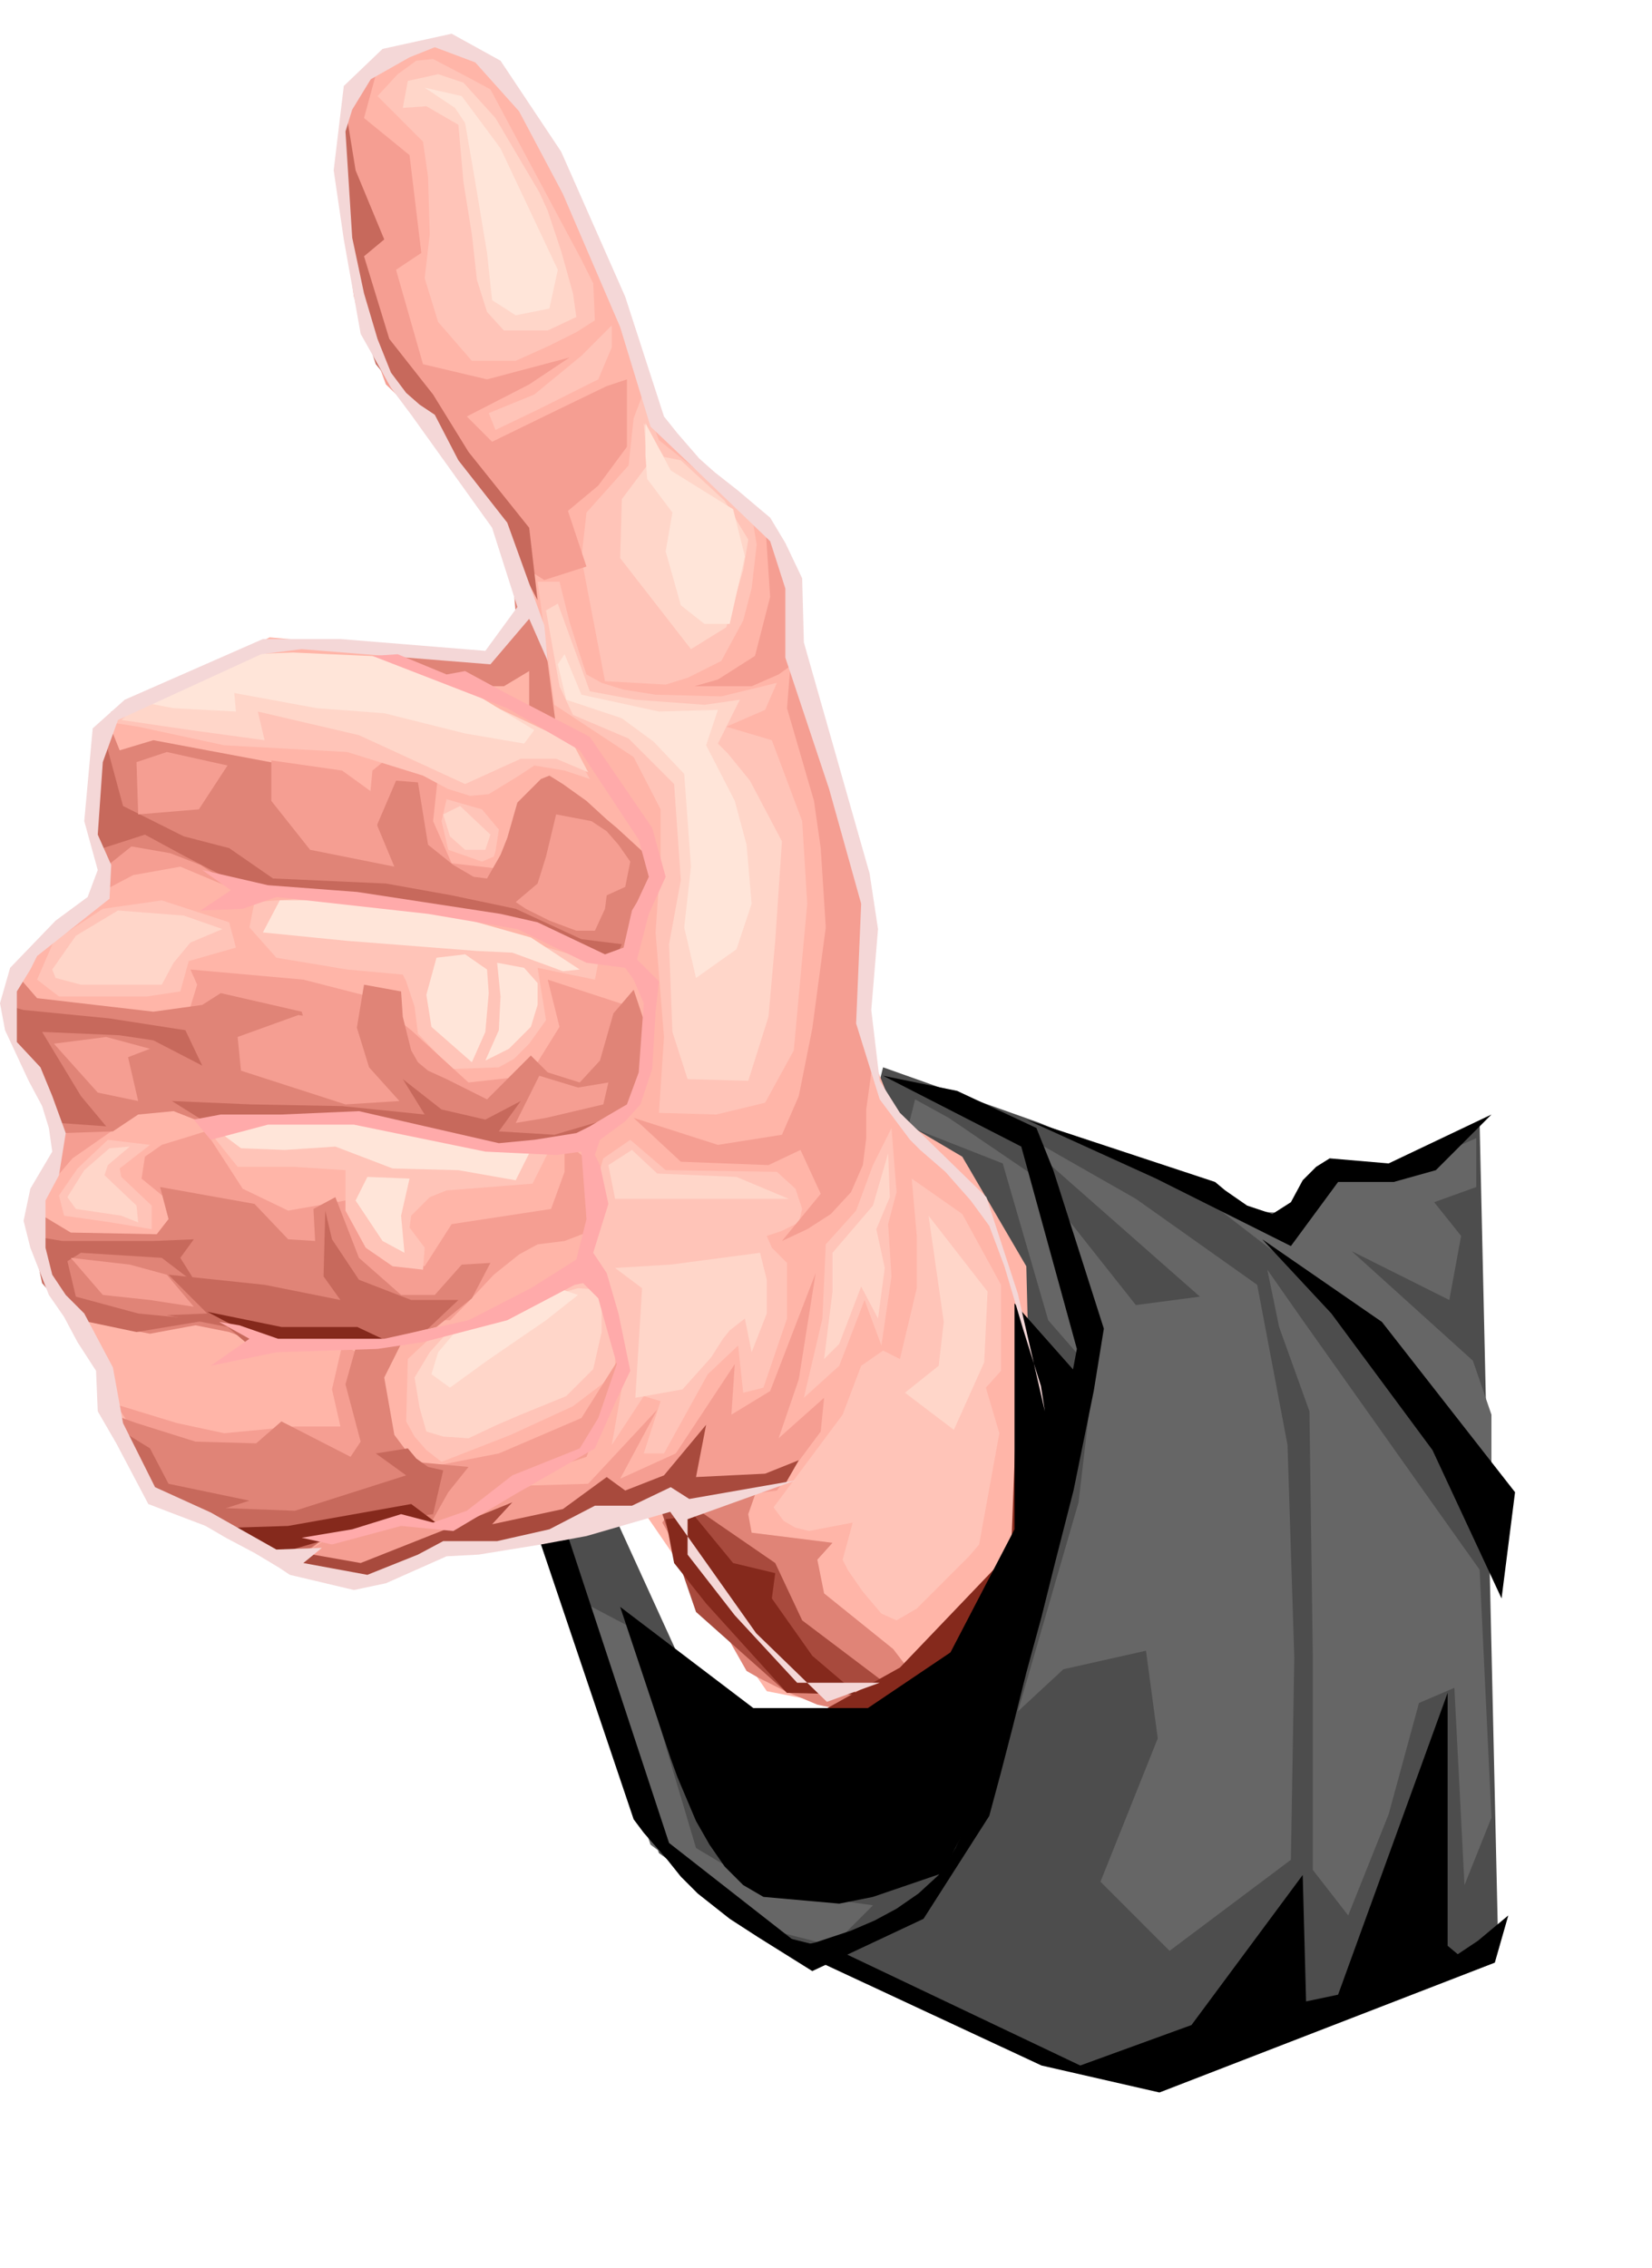 <?xml version="1.0" encoding="UTF-8" standalone="no"?>
<svg
   xmlns:dc="http://purl.org/dc/elements/1.1/"
   xmlns:cc="http://web.resource.org/cc/"
   xmlns:rdf="http://www.w3.org/1999/02/22-rdf-syntax-ns#"
   xmlns:svg="http://www.w3.org/2000/svg"
   xmlns="http://www.w3.org/2000/svg"
   xmlns:sodipodi="http://sodipodi.sourceforge.net/DTD/sodipodi-0.dtd"
   xmlns:inkscape="http://www.inkscape.org/namespaces/inkscape"
   width="38.51mm"
   height="52.85mm"
   id="svg2"
   sodipodi:version="0.32"
   inkscape:version="0.45.1"
   inkscape:output_extension="org.inkscape.output.svg.inkscape"
   sodipodi:docbase="K:\UniteAmovible\TRAVAIL_PHOTOS (D)\MICROSTOKS\STINFOTO\Adeposer"
   sodipodi:docname="pouce2.svg">
  <defs
     id="defs177" />
  <sodipodi:namedview
     inkscape:window-height="1001"
     inkscape:window-width="1680"
     inkscape:pageshadow="2"
     inkscape:pageopacity="0.0"
     guidetolerance="10.0"
     gridtolerance="10.0"
     objecttolerance="10.0"
     borderopacity="1.0"
     bordercolor="#666666"
     pagecolor="#ffffff"
     id="base"
     inkscape:zoom="4.0370861"
     inkscape:cx="60.379327"
     inkscape:cy="113.05264"
     inkscape:window-x="-4"
     inkscape:window-y="-4"
     inkscape:current-layer="svg2" />
  <path
     style="fill:#4d4d4d;fill-rule:evenodd;fill-opacity:1;stroke:none;"
     d="  M 91.612 98.904   L 105.866 104.844   L 113.29 108.26   L 115.666 103.21   L 124.574 103.21   L 130.365 99.052   L 131.998 171.374   L 106.46 181.027   L 101.412 183.7   L 93.542 181.621   L 73.052 172.116   L 70.379 172.116   L 58.056 163.206   L 48.256 135.584   L 54.344 133.951   L 67.558 162.909   L 80.179 162.909   L 92.206 133.208   L 90.127 113.754   L 85.376 102.913   L 79.585 99.795   L 77.209 96.379   L 77.803 94.003   L 77.803 94.003  z "
     id="path4" />
  <path
     style="fill:#666666;fill-rule:evenodd;fill-opacity:1;stroke:none;"
     d="  M 119.081 115.536   L 131.404 130.684   L 131.404 124.595   L 129.771 119.843   L 119.081 110.19   L 127.692 114.497   L 128.732 108.854   L 126.356 105.883   L 130.068 104.547   L 130.068 100.24   L 123.387 103.21   L 118.041 103.21   L 114.329 106.923   L 107.351 106.478   L 107.351 106.478  z "
     id="path6" />
  <path
     style="fill:#666666;fill-rule:evenodd;fill-opacity:1;stroke:none;"
     d="  M 55.531 143.307   L 61.322 162.761   L 67.558 166.473   L 76.912 167.81   L 73.349 171.374   L 66.964 169.74   L 57.313 162.464   L 49.889 140.336   L 49.889 140.336  z "
     id="path8" />
  <path
     style="fill:#666666;fill-rule:evenodd;fill-opacity:1;stroke:none;"
     d="  M 126.356 132.614   L 130.365 138.257   L 131.404 160.088   L 129.029 166.028   L 128.138 148.653   L 125.02 149.989   L 122.347 159.791   L 118.784 168.701   L 115.666 164.691   L 115.666 145.98   L 115.369 124.298   L 112.696 116.873   L 111.657 111.824   L 114.775 116.279   L 114.775 116.279  z "
     id="path10" />
  <path
     style="fill:#666666;fill-rule:evenodd;fill-opacity:1;stroke:none;"
     d="  M 88.345 102.468   L 92.354 116.279   L 96.363 120.882   L 95.027 132.317   L 89.682 150.732   L 93.691 147.019   L 100.966 145.386   L 102.005 153.108   L 96.957 165.731   L 103.045 171.819   L 113.735 163.8   L 114.032 145.98   L 113.438 127.268   L 110.766 113.16   L 100.075 105.586   L 88.345 98.904   L 105.717 114.2   L 100.075 114.942   L 91.018 103.507   L 83.594 98.458   L 80.624 96.825   L 80.031 99.201   L 80.031 99.201  z "
     id="path12" />
  <path
     style="fill:#ffb5a8;fill-rule:evenodd;fill-opacity:1;stroke:none;"
     d="  M 31.181 7.425   L 30.29 10.989   L 30.29 18.118   L 31.626 26.731   L 33.853 32.819   L 37.714 37.275   L 43.356 45.442   L 46.326 53.164   L 43.95 56.729   L 42.317 57.768   L 23.757 56.135   L 14.403 60.738   L 9.8 62.669   L 8.018 66.678   L 7.721 72.767   L 9.354 76.777   L 8.463 79.004   L 1.93 85.093   L 0.445 88.063   L 1.188 91.776   L 3.564 96.528   L 5.345 100.24   L 2.97 107.072   L 3.267 110.933   L 5.494 115.388   L 9.057 120.288   L 9.948 125.486   L 12.621 131.278   L 17.818 134.099   L 25.093 137.663   L 29.399 139.148   L 32.369 139.148   L 39.347 136.475   L 49.889 135.287   L 56.868 133.357   L 67.558 148.95   L 81.218 151.623   L 91.018 135.287   L 90.424 111.527   L 84.782 101.874   L 78.991 98.458   L 76.319 91.776   L 76.17 86.132   L 76.912 79.598   L 72.31 65.193   L 70.082 57.174   L 69.637 49.897   L 65.776 44.254   L 57.759 37.275   L 52.413 22.573   L 47.068 10.544   L 42.317 5.049   L 39.05 3.713   L 36.081 4.158   L 34.893 4.455   L 34.893 4.455  z "
     id="path14" />
  <path
     style="fill:#ffc4b8;fill-rule:evenodd;fill-opacity:1;stroke:none;"
     d="  M 47.365 36.087   L 52.71 33.413   L 53.898 30.592   L 53.898 28.661   L 51.225 31.334   L 47.068 34.75   L 43.059 36.384   L 43.653 37.869   L 43.653 37.869  z "
     id="path16" />
  <path
     style="fill:#ffc4b8;fill-rule:evenodd;fill-opacity:1;stroke:none;"
     d="  M 74.24 124.595   L 68.152 132.763   L 69.043 133.951   L 70.082 134.545   L 71.27 134.842   L 75.131 134.099   L 74.24 137.366   L 74.685 138.257   L 76.022 140.188   L 77.655 142.119   L 78.991 142.713   L 80.773 141.673   L 83.149 139.297   L 85.376 137.069   L 86.267 136.03   L 88.048 126.229   L 86.861 122.219   L 88.197 120.734   L 88.197 113.16   L 84.782 106.923   L 80.327 103.804   L 80.773 108.854   L 80.773 113.457   L 79.288 119.694   L 77.803 118.952   L 75.873 120.288   L 75.873 120.288  z "
     id="path18" />
  <path
     style="fill:#ffc4b8;fill-rule:evenodd;fill-opacity:1;stroke:none;"
     d="  M 42.911 116.279   L 38.308 117.467   L 35.932 119.694   L 35.784 125.189   L 36.526 126.526   L 37.565 127.714   L 38.902 128.753   L 44.989 126.377   L 50.483 123.852   L 54.195 121.031   L 54.195 118.803   L 53.453 113.903   L 51.819 112.863   L 49.444 112.418   L 49.444 112.418  z "
     id="path20" />
  <path
     style="fill:#f59e92;fill-rule:evenodd;fill-opacity:1;stroke:none;"
     d="  M 29.25 122.367   L 29.993 125.635   L 25.984 125.635   L 19.748 126.229   L 15.59 125.338   L 10.245 123.704   L 12.769 127.565   L 25.538 130.684   L 33.259 129.496   L 33.111 124.892   L 32.517 119.546   L 30.141 118.506   L 30.141 118.506  z "
     id="path22" />
  <path
     style="fill:#ffc4b8;fill-rule:evenodd;fill-opacity:1;stroke:none;"
     d="  M 55.531 100.389   L 58.649 103.062   L 68.449 103.21   L 70.082 104.695   L 70.676 106.478   L 70.379 107.666   L 68.895 108.408   L 67.558 108.854   L 68.004 109.893   L 69.34 111.23   L 69.34 116.13   L 67.261 122.219   L 65.48 122.664   L 65.034 118.506   L 62.361 121.031   L 58.501 128.011   L 56.719 128.011   L 58.204 123.407   L 56.719 122.961   L 53.898 127.268   L 54.789 122.219   L 53.898 114.497   L 51.671 111.23   L 52.413 104.547   L 53.156 102.022   L 53.156 102.022  z "
     id="path24" />
  <path
     style="fill:#ffc4b8;fill-rule:evenodd;fill-opacity:1;stroke:none;"
     d="  M 28.211 79.004   L 37.417 80.192   L 48.256 83.459   L 52.71 84.796   L 52.413 86.281   L 47.365 85.241   L 48.107 89.845   L 46.623 91.924   L 45.286 93.261   L 43.95 94.003   L 39.793 94.152   L 36.823 91.033   L 36.526 88.657   L 35.784 86.429   L 35.487 85.835   L 30.587 85.39   L 24.351 84.35   L 21.975 81.677   L 22.42 79.45   L 22.42 79.45  z "
     id="path26" />
  <path
     style="fill:#ffd6c9;fill-rule:evenodd;fill-opacity:1;stroke:none;"
     d="  M 45.583 114.942   L 42.465 116.427   L 39.199 117.615   L 37.862 119.1   L 36.526 121.328   L 36.971 124.001   L 37.565 126.08   L 39.05 126.526   L 41.277 126.674   L 43.801 125.486   L 45.88 124.595   L 49.889 122.961   L 52.265 120.585   L 53.007 117.318   L 53.007 113.606   L 50.929 113.457   L 50.929 113.457  z "
     id="path28" />
  <path
     style="fill:#f59e92;fill-rule:evenodd;fill-opacity:1;stroke:none;"
     d="  M 32.814 67.866   L 32.369 72.47   L 36.526 78.262   L 42.02 78.113   L 44.989 76.628   L 39.793 76.034   L 38.159 72.322   L 38.605 68.163   L 35.19 65.936   L 35.19 65.936  z "
     id="path30" />
  <path
     style="fill:#ffe5d9;fill-rule:evenodd;fill-opacity:1;stroke:none;"
     d="  M 50.929 114.051   L 48.107 116.279   L 42.911 119.843   L 39.644 122.219   L 38.011 121.031   L 38.605 119.1   L 40.238 117.17   L 45.583 115.536   L 49.592 113.606   L 49.592 113.606  z "
     id="path32" />
  <path
     style="fill:#ffc4b8;fill-rule:evenodd;fill-opacity:1;stroke:none;"
     d="  M 40.386 61.184   L 31.923 57.917   L 24.351 57.768   L 18.263 59.402   L 9.354 63.56   L 12.175 64.005   L 19.748 65.639   L 30.587 66.233   L 37.268 68.312   L 39.496 69.5   L 41.426 70.094   L 43.059 69.945   L 45.732 68.312   L 47.068 67.421   L 49.741 67.866   L 51.968 68.609   L 50.483 65.936   L 50.483 65.936  z "
     id="path34" />
  <path
     style="fill:#ffe5d9;fill-rule:evenodd;fill-opacity:1;stroke:none;"
     d="  M 30.587 82.865   L 42.02 83.756   L 45.138 83.905   L 49.592 85.538   L 51.077 85.39   L 46.771 82.568   L 38.902 80.341   L 28.657 79.301   L 24.648 79.301   L 23.163 82.123   L 23.163 82.123  z "
     id="path36" />
  <path
     style="fill:#ffc4b8;fill-rule:evenodd;fill-opacity:1;stroke:none;"
     d="  M 50.186 54.798   L 51.077 57.62   L 51.671 59.402   L 53.007 60.144   L 54.937 60.738   L 57.759 61.184   L 63.549 61.332   L 68.449 60.144   L 67.41 62.52   L 63.995 64.005   L 68.004 65.193   L 70.676 72.322   L 71.122 79.598   L 69.934 92.518   L 67.41 97.122   L 63.104 98.161   L 58.056 98.013   L 58.501 91.33   L 57.759 82.123   L 58.204 75.589   L 58.204 71.282   L 55.828 66.678   L 48.85 62.075   L 47.365 51.234   L 49.295 51.234   L 49.295 51.234  z "
     id="path38" />
  <path
     style="fill:#ffc4b8;fill-rule:evenodd;fill-opacity:1;stroke:none;"
     d="  M 55.828 36.829   L 55.383 40.987   L 51.671 45.145   L 51.225 49.155   L 53.304 59.996   L 58.649 60.293   L 60.58 59.699   L 63.549 58.214   L 65.48 54.65   L 66.222 51.828   L 66.667 47.967   L 66.222 45.294   L 58.056 38.76   L 56.571 34.898   L 56.571 34.898  z "
     id="path40" />
  <path
     style="fill:#ffd6c9;fill-rule:evenodd;fill-opacity:1;stroke:none;"
     d="  M 24.351 57.768   L 19.154 58.956   L 12.621 61.778   L 10.691 63.411   L 16.778 64.302   L 23.311 65.193   L 22.717 62.669   L 31.626 64.748   L 40.98 69.054   L 45.88 66.827   L 48.998 66.827   L 51.819 68.015   L 50.483 65.49   L 39.496 60.293   L 32.814 57.768   L 32.814 57.768  z "
     id="path42" />
  <path
     style="fill:#f59e92;fill-rule:evenodd;fill-opacity:1;stroke:none;"
     d="  M 76.319 79.004   L 76.319 88.211   L 76.912 93.409   L 76.319 97.716   L 76.319 100.24   L 76.022 102.616   L 74.982 104.992   L 73.2 106.923   L 71.122 108.26   L 68.895 109.299   L 72.31 105.141   L 70.528 101.28   L 67.707 102.616   L 59.986 102.319   L 55.828 98.458   L 63.252 100.834   L 68.895 99.943   L 70.379 96.528   L 71.567 90.588   L 72.755 81.677   L 72.31 74.698   L 71.716 70.539   L 69.34 62.372   L 69.637 58.659   L 70.528 60.144   L 70.528 60.144  z "
     id="path44" />
  <path
     style="fill:#ffd6c9;fill-rule:evenodd;fill-opacity:1;stroke:none;"
     d="  M 51.968 60.887   L 55.977 61.629   L 62.064 62.075   L 65.183 61.629   L 63.252 65.49   L 64.143 66.381   L 66.073 68.757   L 68.895 74.104   L 68.301 82.865   L 67.707 89.548   L 65.925 95.191   L 60.58 95.043   L 59.243 90.885   L 58.946 83.162   L 59.986 77.519   L 59.392 69.054   L 55.383 65.045   L 50.483 62.966   L 49.295 60.441   L 48.107 53.759   L 49.147 53.164   L 49.147 53.164  z "
     id="path46" />
  <path
     style="fill:#ffe5d9;fill-rule:evenodd;fill-opacity:1;stroke:none;"
     d="  M 25.835 57.471   L 21.827 57.62   L 20.639 58.214   L 18.56 58.956   L 17.075 59.55   L 14.996 60.441   L 12.175 61.778   L 15.293 62.372   L 20.787 62.669   L 20.639 61.035   L 27.914 62.372   L 33.853 62.817   L 40.98 64.599   L 46.177 65.49   L 47.068 64.302   L 40.98 60.59   L 33.705 57.917   L 32.369 57.768   L 32.369 57.768  z "
     id="path48" />
  <path
     style="fill:#f59e92;fill-rule:evenodd;fill-opacity:1;stroke:none;"
     d="  M 67.855 52.57   L 66.519 57.768   L 63.252 59.847   L 61.174 60.441   L 66.222 60.441   L 68.598 59.402   L 69.637 58.659   L 70.082 53.313   L 69.34 49.452   L 67.41 45.888   L 67.41 45.888  z "
     id="path50" />
  <path
     style="fill:#ffd6c9;fill-rule:evenodd;fill-opacity:1;stroke:none;"
     d="  M 54.789 43.957   L 54.64 49.155   L 60.877 57.174   L 63.995 55.244   L 65.48 50.194   L 65.925 47.521   L 63.846 44.106   L 59.986 40.542   L 58.501 40.245   L 56.719 37.275   L 57.016 40.987   L 57.016 40.987  z "
     id="path52" />
  <path
     style="fill:#f59e92;fill-rule:evenodd;fill-opacity:1;stroke:none;"
     d="  M 51.225 124.892   L 43.95 128.011   L 37.862 129.199   L 32.517 126.823   L 33.556 130.981   L 38.159 134.248   L 42.465 132.763   L 45.88 130.238   L 51.671 128.308   L 54.344 121.625   L 54.789 119.249   L 54.789 119.249  z "
     id="path54" />
  <path
     style="fill:#f59e92;fill-rule:evenodd;fill-opacity:1;stroke:none;"
     d="  M 39.644 116.279   L 41.277 114.645   L 43.505 112.269   L 45.732 110.487   L 47.365 109.596   L 49.741 109.299   L 51.671 108.557   L 52.116 104.547   L 51.968 102.319   L 49.741 100.537   L 49.741 103.21   L 48.553 106.478   L 39.793 107.814   L 37.417 111.527   L 34.447 111.081   L 30.438 105.735   L 25.39 106.626   L 21.381 104.695   L 18.115 99.646   L 14.254 100.834   L 12.769 101.874   L 12.472 103.804   L 15.739 106.478   L 17.818 108.408   L 31.626 115.685   L 36.971 116.279   L 36.971 116.279  z "
     id="path56" />
  <path
     style="fill:#f59e92;fill-rule:evenodd;fill-opacity:1;stroke:none;"
     d="  M 6.385 102.022   L 9.8 99.646   L 9.8 98.161   L 4.751 98.904   L 4.751 102.319   L 3.712 105.141   L 3.712 105.141  z "
     id="path58" />
  <path
     style="fill:#e08477;fill-rule:evenodd;fill-opacity:1;stroke:none;"
     d="  M 65.776 147.168   L 66.816 147.762   L 69.191 148.95   L 72.013 150.138   L 74.091 150.583   L 78.1 149.098   L 80.624 147.762   L 78.694 145.237   L 72.607 140.336   L 72.013 137.366   L 73.349 135.881   L 66.222 134.99   L 65.925 133.357   L 66.964 130.387   L 59.689 132.169   L 58.352 134.099   L 58.352 134.099  z "
     id="path60" />
  <path
     style="fill:#ffc4b8;fill-rule:evenodd;fill-opacity:1;stroke:none;"
     d="  M 24.351 98.31   L 32.962 98.904   L 41.723 100.834   L 48.256 101.577   L 46.92 104.25   L 39.347 104.844   L 37.862 105.438   L 36.229 107.072   L 36.081 108.111   L 37.417 109.893   L 37.268 111.824   L 34.596 111.527   L 32.22 109.893   L 30.438 106.626   L 30.438 103.062   L 25.835 102.765   L 20.936 102.765   L 18.56 99.795   L 18.56 99.795  z "
     id="path62" />
  <path
     style="fill:#f59e92;fill-rule:evenodd;fill-opacity:1;stroke:none;"
     d="  M 48.256 86.281   L 49.295 90.439   L 46.623 94.746   L 41.277 95.34   L 36.229 90.736   L 32.517 87.766   L 26.726 86.281   L 16.778 85.39   L 17.372 86.726   L 16.778 88.657   L 16.778 89.251   L 17.669 89.994   L 19.005 90.736   L 20.787 91.627   L 24.202 93.112   L 25.835 93.855   L 35.19 96.528   L 45.583 97.27   L 53.453 97.27   L 55.531 90.736   L 55.531 88.657   L 55.531 88.657  z "
     id="path64" />
  <path
     style="fill:#f59e92;fill-rule:evenodd;fill-opacity:1;stroke:none;"
     d="  M 15.887 76.331   L 11.73 77.074   L 8.909 78.559   L 8.612 75.589   L 9.651 74.401   L 12.175 73.955   L 16.778 74.401   L 20.49 78.262   L 20.49 78.262  z "
     id="path66" />
  <path
     style="fill:#ffe5d9;fill-rule:evenodd;fill-opacity:1;stroke:none;"
     d="  M 25.538 98.607   L 35.041 99.201   L 40.832 100.537   L 46.623 101.577   L 45.435 103.953   L 40.386 103.062   L 34.596 102.913   L 29.547 100.983   L 25.093 101.28   L 21.233 101.131   L 19.451 99.795   L 20.193 99.498   L 20.193 99.498  z "
     id="path68" />
  <path
     style="fill:#e08477;fill-rule:evenodd;fill-opacity:1;stroke:none;"
     d="  M 47.365 54.501   L 48.256 58.362   L 48.998 64.005   L 46.623 62.817   L 46.623 59.105   L 44.395 60.441   L 40.98 60.441   L 33.556 57.174   L 41.723 57.768   L 43.653 57.026   L 45.435 54.056   L 45.138 50.194   L 45.138 50.194  z "
     id="path70" />
  <path
     style="fill:#f59e92;fill-rule:evenodd;fill-opacity:1;stroke:none;"
     d="  M 32.814 139.445   L 39.496 136.327   L 47.217 136.03   L 52.859 133.208   L 59.392 132.466   L 68.449 131.278   L 72.31 126.08   L 72.607 123.11   L 68.598 126.674   L 70.379 121.476   L 71.864 112.121   L 67.855 122.516   L 64.44 124.595   L 64.737 120.14   L 59.54 128.011   L 54.64 130.238   L 57.907 124.15   L 51.819 130.684   L 46.771 130.832   L 41.723 133.208   L 40.089 134.248   L 34.893 133.654   L 30.587 134.396   L 26.429 137.069   L 24.945 137.515   L 24.945 137.515  z "
     id="path72" />
  <path
     style="fill:#e08477;fill-rule:evenodd;fill-opacity:1;stroke:none;"
     d="  M 39.496 131.426   L 38.159 133.802   L 33.705 134.248   L 28.063 135.881   L 26.578 137.069   L 23.311 136.921   L 13.66 132.169   L 11.433 129.05   L 9.948 126.377   L 9.948 124.595   L 12.027 125.338   L 17.224 126.971   L 22.569 127.12   L 24.796 125.189   L 30.884 128.308   L 31.775 126.971   L 30.438 121.922   L 31.478 118.209   L 35.487 118.061   L 33.853 121.328   L 34.744 126.377   L 36.526 128.753   L 41.277 129.199   L 41.277 129.199  z "
     id="path74" />
  <path
     style="fill:#e08477;fill-rule:evenodd;fill-opacity:1;stroke:none;"
     d="  M 6.236 108.557   L 13.809 108.705   L 14.848 107.369   L 14.106 104.547   L 22.42 106.032   L 25.39 109.151   L 27.766 109.299   L 27.617 106.478   L 29.547 105.438   L 31.626 110.784   L 35.338 114.051   L 38.308 114.051   L 40.683 111.378   L 43.208 111.23   L 41.574 114.348   L 38.456 116.873   L 33.705 118.061   L 24.499 118.209   L 22.569 118.209   L 20.193 117.318   L 17.224 116.724   L 13.215 117.467   L 7.127 116.279   L 4.009 112.121   L 2.97 108.557   L 3.267 106.775   L 3.267 106.775  z "
     id="path76" />
  <path
     style="fill:#a84a3d;fill-rule:evenodd;fill-opacity:1;stroke:none;"
     d="  M 31.775 137.663   L 39.644 134.545   L 45.138 132.317   L 43.356 134.248   L 49.592 132.911   L 53.453 130.09   L 55.086 131.278   L 58.501 129.941   L 62.213 125.486   L 61.322 130.09   L 67.41 129.793   L 70.379 128.605   L 69.191 130.684   L 61.174 132.763   L 68.301 137.663   L 70.676 142.713   L 77.952 148.207   L 69.34 149.098   L 61.322 141.97   L 58.204 132.911   L 51.968 134.248   L 46.474 135.733   L 40.535 136.178   L 35.635 137.96   L 32.666 139.297   L 26.875 138.554   L 24.648 136.772   L 26.726 136.772   L 26.726 136.772  z "
     id="path78" />
  <path
     style="fill:#e08477;fill-rule:evenodd;fill-opacity:1;stroke:none;"
     d="  M 3.267 87.914   L 13.512 89.103   L 17.818 88.508   L 19.451 87.469   L 26.578 89.103   L 27.32 91.479   L 28.211 93.261   L 29.25 94.003   L 30.735 93.112   L 31.181 92.073   L 32.072 86.726   L 35.338 87.32   L 35.487 89.548   L 36.229 92.518   L 36.823 93.558   L 37.714 94.3   L 39.347 95.043   L 42.911 96.825   L 46.771 92.964   L 48.256 94.449   L 51.077 95.34   L 52.859 93.409   L 54.047 89.251   L 55.828 87.172   L 56.868 90.291   L 56.422 95.191   L 56.274 96.231   L 55.531 97.864   L 54.344 98.458   L 52.562 99.498   L 50.186 100.686   L 44.395 101.131   L 37.12 99.646   L 31.775 98.458   L 25.538 98.607   L 18.708 99.201   L 15.293 97.864   L 12.175 98.161   L 9.948 99.646   L 5.494 99.795   L 2.97 95.043   L 0.891 91.479   L 0.148 88.508   L 1.336 85.687   L 1.336 85.687  z "
     id="path80" />
  <path
     style="fill:#c7695c;fill-rule:evenodd;fill-opacity:1;stroke:none;"
     d="  M 25.984 133.06   L 35.784 129.941   L 33.111 128.011   L 35.932 127.565   L 36.674 128.456   L 37.714 129.199   L 39.05 129.496   L 38.159 133.357   L 31.626 134.248   L 28.211 135.733   L 25.835 137.366   L 20.045 134.99   L 14.254 132.614   L 14.254 132.614  z "
     id="path82" />
  <path
     style="fill:#c7695c;fill-rule:evenodd;fill-opacity:1;stroke:none;"
     d="  M 7.127 110.339   L 5.939 111.081   L 6.682 114.2   L 12.175 115.685   L 18.263 116.279   L 12.027 117.318   L 6.385 116.13   L 3.712 113.012   L 2.821 108.854   L 5.494 109.299   L 13.512 109.299   L 17.075 109.151   L 15.887 110.784   L 17.372 113.16   L 14.254 110.784   L 14.254 110.784  z "
     id="path84" />
  <path
     style="fill:#85291c;fill-rule:evenodd;fill-opacity:1;stroke:none;"
     d="  M 64.589 137.663   L 68.301 138.554   L 68.004 140.782   L 71.567 145.831   L 75.576 149.247   L 69.34 149.098   L 62.213 141.227   L 59.392 137.663   L 58.649 133.802   L 61.174 133.505   L 61.174 133.505  z "
     id="path86" />
  <path
     style="fill:#c7695c;fill-rule:evenodd;fill-opacity:1;stroke:none;"
     d="  M 9.651 89.697   L 2.079 88.954   L 0.445 88.508   L 1.633 92.815   L 4.454 96.231   L 5.197 98.904   L 9.354 99.201   L 7.127 96.528   L 3.712 90.885   L 10.542 91.182   L 13.512 91.627   L 17.818 93.855   L 16.333 90.736   L 16.333 90.736  z "
     id="path88" />
  <path
     style="fill:#e08477;fill-rule:evenodd;fill-opacity:1;stroke:none;"
     d="  M 10.542 66.084   L 13.512 65.193   L 25.39 67.421   L 25.687 68.46   L 26.726 70.539   L 28.063 72.767   L 29.547 74.104   L 31.923 74.401   L 32.666 73.955   L 34.893 68.757   L 36.823 68.906   L 37.714 74.401   L 39.941 76.183   L 41.723 77.222   L 42.911 77.371   L 44.098 75.292   L 44.692 73.807   L 45.583 70.688   L 46.771 69.5   L 47.662 68.609   L 48.404 68.312   L 49.592 69.054   L 51.671 70.539   L 53.453 72.173   L 54.344 72.916   L 57.907 76.183   L 56.422 80.044   L 55.086 84.202   L 51.819 84.053   L 47.959 82.42   L 46.177 81.232   L 45.435 80.786   L 37.268 79.747   L 22.717 78.856   L 19.748 77.519   L 17.669 76.183   L 14.996 75.143   L 11.581 74.549   L 9.354 76.331   L 8.018 72.916   L 8.166 67.718   L 8.612 65.045   L 9.651 63.857   L 9.651 63.857  z "
     id="path90" />
  <path
     style="fill:#f59e92;fill-rule:evenodd;fill-opacity:1;stroke:none;"
     d="  M 32.072 10.395   L 36.081 13.662   L 37.12 22.276   L 34.893 23.761   L 37.268 32.077   L 42.911 33.413   L 50.186 31.483   L 46.623 33.859   L 41.129 36.681   L 43.356 38.908   L 49.147 36.087   L 53.453 34.007   L 55.234 33.413   L 55.234 39.354   L 52.71 42.769   L 50.038 44.997   L 51.671 49.897   L 47.959 51.085   L 45.583 49.6   L 43.356 46.036   L 37.862 37.572   L 34.002 33.859   L 31.181 26.137   L 29.844 16.187   L 30.438 10.395   L 31.478 7.722   L 33.408 5.495   L 33.408 5.495  z "
     id="path92" />
  <path
     style="fill:#c7695c;fill-rule:evenodd;fill-opacity:1;stroke:none;"
     d="  M 13.215 127.565   L 14.848 130.684   L 21.975 132.169   L 18.263 133.357   L 14.403 132.317   L 12.769 131.575   L 10.097 125.635   L 10.097 125.635  z "
     id="path94" />
  <path
     style="fill:#85291c;fill-rule:evenodd;fill-opacity:1;stroke:none;"
     d="  M 25.39 134.396   L 36.229 132.466   L 38.605 134.248   L 35.635 133.951   L 31.775 134.842   L 27.766 135.881   L 24.202 136.921   L 20.639 134.545   L 20.639 134.545  z "
     id="path96" />
  <path
     style="fill:#c7695c;fill-rule:evenodd;fill-opacity:1;stroke:none;"
     d="  M 32.369 118.358   L 37.714 117.021   L 40.386 114.497   L 36.229 114.497   L 31.626 112.715   L 29.25 109.151   L 28.657 106.626   L 28.508 112.418   L 29.993 114.497   L 23.311 113.16   L 14.848 112.269   L 18.263 115.685   L 14.699 115.833   L 20.045 116.873   L 21.975 118.506   L 21.975 118.506  z "
     id="path98" />
  <path
     style="fill:#c7695c;fill-rule:evenodd;fill-opacity:1;stroke:none;"
     d="  M 31.329 14.999   L 33.853 21.088   L 32.072 22.573   L 34.299 29.849   L 38.159 34.75   L 41.277 39.799   L 46.623 46.482   L 47.365 52.867   L 44.395 47.224   L 41.723 43.957   L 37.714 37.572   L 35.784 35.344   L 33.111 32.077   L 31.329 26.731   L 30.141 19.603   L 29.993 14.256   L 30.438 9.504   L 30.438 9.504  z "
     id="path100" />
  <path
     style="fill:#85291c;fill-rule:evenodd;fill-opacity:1;stroke:none;"
     d="  M 20.787 116.873   L 18.263 115.536   L 24.796 116.873   L 31.478 116.873   L 34.002 118.061   L 24.054 118.358   L 23.014 118.209   L 23.014 118.209  z "
     id="path102" />
  <path
     style="fill:#c7695c;fill-rule:evenodd;fill-opacity:1;stroke:none;"
     d="  M 18.708 99.201   L 27.914 98.458   L 31.329 98.607   L 40.535 100.389   L 45.88 101.28   L 52.116 100.389   L 53.898 98.458   L 48.85 99.943   L 43.95 99.646   L 45.88 96.973   L 42.762 98.607   L 38.902 97.716   L 35.487 95.043   L 37.417 98.161   L 30.141 97.419   L 22.123 97.27   L 15.145 96.973   L 15.145 96.973  z "
     id="path104" />
  <path
     style="fill:#c7695c;fill-rule:evenodd;fill-opacity:1;stroke:none;"
     d="  M 10.839 70.985   L 16.184 73.658   L 20.193 74.698   L 24.054 77.371   L 34.002 77.816   L 39.793 78.856   L 45.435 80.044   L 51.225 82.717   L 54.789 83.162   L 54.047 84.796   L 51.522 84.35   L 47.068 81.974   L 39.644 80.044   L 29.696 79.301   L 23.163 78.559   L 20.936 77.816   L 16.333 75.44   L 12.769 73.51   L 8.612 74.846   L 7.721 71.728   L 8.166 66.975   L 9.354 65.49   L 9.354 65.49  z "
     id="path106" />
  <path
     style="fill:#000000;fill-rule:evenodd;fill-opacity:1;stroke:none;"
     d="  M 89.979 100.983   L 94.878 118.803   L 90.721 140.782   L 89.979 143.901   L 89.236 147.316   L 88.197 151.326   L 87.009 155.484   L 85.673 159.493   L 84.188 162.761   L 82.703 165.137   L 80.921 166.77   L 78.991 168.107   L 77.061 169.146   L 74.982 170.037   L 71.864 171.077   L 70.528 171.374   L 58.946 162.315   L 49.889 134.842   L 47.513 135.584   L 55.828 160.236   L 56.719 161.424   L 58.798 163.8   L 59.986 165.285   L 61.471 166.77   L 64.292 168.998   L 66.816 170.631   L 69.191 172.116   L 71.567 173.601   L 81.367 168.998   L 87.158 159.939   L 88.197 156.078   L 89.236 152.068   L 90.424 147.316   L 91.76 142.416   L 92.948 137.663   L 94.582 131.278   L 96.363 122.516   L 97.254 117.021   L 92.8 103.062   L 91.315 99.349   L 84.336 96.082   L 77.803 94.746   L 77.803 94.746  z "
     id="path108" />
  <path
     style="fill:#000000;fill-rule:evenodd;fill-opacity:1;stroke:none;"
     d="  M 107.054 104.101   L 107.945 104.844   L 109.875 106.18   L 112.102 106.923   L 113.735 105.883   L 114.775 103.953   L 115.963 102.765   L 117.15 102.022   L 122.347 102.468   L 131.404 98.161   L 126.505 103.062   L 122.793 104.101   L 117.893 104.101   L 113.735 109.745   L 101.857 103.804   L 90.424 98.607   L 90.424 98.607  z "
     id="path110" />
  <path
     style="fill:#000000;fill-rule:evenodd;fill-opacity:1;stroke:none;"
     d="  M 91.76 181.918   L 102.154 184.294   L 131.701 172.859   L 132.889 168.701   L 131.998 169.443   L 130.217 170.928   L 128.435 172.116   L 127.544 171.374   L 127.544 149.098   L 117.893 175.68   L 115.072 176.274   L 114.775 165.137   L 104.975 178.354   L 95.175 181.918   L 73.943 171.819   L 65.628 169.74   L 65.628 169.74  z "
     id="path112" />
  <path
     style="fill:#85291c;fill-rule:evenodd;fill-opacity:1;stroke:none;"
     d="  M 89.088 136.624   L 79.288 146.871   L 72.903 150.435   L 80.921 150.88   L 87.454 143.158   L 88.791 141.524   L 90.721 137.069   L 90.424 125.635   L 89.83 116.873   L 89.83 116.873  z "
     id="path114" />
  <path
     style="fill:#000000;fill-rule:evenodd;fill-opacity:1;stroke:none;"
     d="  M 89.385 134.693   L 83.742 145.534   L 76.467 150.435   L 66.37 150.435   L 54.64 141.524   L 59.095 154.89   L 59.689 156.523   L 61.322 160.385   L 62.51 162.464   L 63.846 164.394   L 65.48 166.028   L 67.261 167.067   L 73.943 167.661   L 76.912 167.067   L 83 164.988   L 87.9 155.632   L 91.909 137.515   L 95.175 121.328   L 89.385 114.794   L 89.385 114.794  z "
     id="path116" />
  <path
     style="fill:#000000;fill-rule:evenodd;fill-opacity:1;stroke:none;"
     d="  M 121.753 116.427   L 133.483 131.426   L 132.295 140.782   L 126.208 127.714   L 117.299 115.685   L 111.211 109.151   L 111.211 109.151  z "
     id="path118" />
  <path
     style="fill:#f59e92;fill-rule:evenodd;fill-opacity:1;stroke:none;"
     d="  M 48.107 75.44   L 47.365 77.816   L 45.435 79.45   L 46.326 80.044   L 48.404 81.083   L 50.78 81.974   L 52.413 81.974   L 53.304 80.044   L 53.453 78.856   L 55.086 78.113   L 55.531 75.886   L 54.492 74.401   L 53.453 73.213   L 52.116 72.322   L 48.998 71.728   L 48.998 71.728  z "
     id="path120" />
  <path
     style="fill:#f59e92;fill-rule:evenodd;fill-opacity:1;stroke:none;"
     d="  M 14.699 66.233   L 20.045 67.421   L 17.521 71.282   L 12.175 71.728   L 12.027 67.124   L 12.027 67.124  z "
     id="path122" />
  <path
     style="fill:#f59e92;fill-rule:evenodd;fill-opacity:1;stroke:none;"
     d="  M 9.354 91.33   L 13.215 92.37   L 11.284 93.112   L 12.175 96.973   L 8.612 96.231   L 4.751 91.924   L 4.751 91.924  z "
     id="path124" />
  <path
     style="fill:#f59e92;fill-rule:evenodd;fill-opacity:1;stroke:none;"
     d="  M 11.433 111.378   L 14.699 112.269   L 17.075 115.091   L 13.215 114.497   L 9.057 114.051   L 6.236 110.784   L 6.236 110.784  z "
     id="path126" />
  <path
     style="fill:#ffc4b8;fill-rule:evenodd;fill-opacity:1;stroke:none;"
     d="  M 35.041 6.534   L 36.674 5.346   L 38.159 5.198   L 41.277 6.831   L 43.208 7.871   L 51.225 22.87   L 52.265 24.949   L 52.413 28.216   L 50.78 29.255   L 48.404 30.443   L 45.435 31.78   L 41.574 31.78   L 38.605 28.364   L 37.417 24.503   L 37.862 20.642   L 37.714 15.593   L 37.268 12.474   L 33.259 8.465   L 33.259 8.465  z "
     id="path128" />
  <path
     style="fill:#ffc4b8;fill-rule:evenodd;fill-opacity:1;stroke:none;"
     d="  M 12.918 87.766   L 5.197 87.766   L 3.267 86.281   L 4.751 82.865   L 9.057 80.044   L 14.254 79.301   L 20.193 81.232   L 20.787 83.459   L 16.63 84.647   L 15.887 87.32   L 15.887 87.32  z "
     id="path130" />
  <path
     style="fill:#f59e92;fill-rule:evenodd;fill-opacity:1;stroke:none;"
     d="  M 45.435 98.904   L 48.107 98.458   L 53.156 97.27   L 53.601 95.34   L 50.929 95.785   L 47.513 94.746   L 47.513 94.746  z "
     id="path132" />
  <path
     style="fill:#f59e92;fill-rule:evenodd;fill-opacity:1;stroke:none;"
     d="  M 32.517 94.003   L 35.19 96.973   L 30.438 97.27   L 21.233 94.3   L 20.936 91.33   L 26.281 89.4   L 31.329 90.142   L 31.329 90.142  z "
     id="path134" />
  <path
     style="fill:#f59e92;fill-rule:evenodd;fill-opacity:1;stroke:none;"
     d="  M 23.905 70.539   L 27.32 74.846   L 34.744 76.331   L 33.259 72.767   L 32.814 69.797   L 30.141 67.866   L 23.905 66.975   L 23.905 66.975  z "
     id="path136" />
  <path
     style="fill:#ffc4b8;fill-rule:evenodd;fill-opacity:1;stroke:none;"
     d="  M 75.428 106.626   L 72.755 109.596   L 72.458 116.13   L 70.825 123.11   L 73.943 120.288   L 76.17 114.497   L 77.655 118.506   L 78.546 112.418   L 78.249 107.814   L 78.991 104.992   L 78.546 99.349   L 76.912 102.616   L 76.912 102.616  z "
     id="path138" />
  <path
     style="fill:#ffd6c9;fill-rule:evenodd;fill-opacity:1;stroke:none;"
     d="  M 37.565 9.356   L 40.386 10.989   L 40.832 16.038   L 41.574 20.642   L 42.02 24.652   L 42.911 27.473   L 44.395 29.107   L 48.256 29.107   L 50.78 27.919   L 50.483 25.84   L 49.444 22.127   L 48.256 18.563   L 47.513 16.929   L 43.653 10.395   L 40.832 7.277   L 38.605 6.534   L 35.932 7.128   L 35.487 9.504   L 35.487 9.504  z "
     id="path140" />
  <path
     style="fill:#ffc4b8;fill-rule:evenodd;fill-opacity:1;stroke:none;"
     d="  M 42.465 71.282   L 43.95 73.064   L 43.653 74.995   L 43.505 75.44   L 42.465 75.886   L 39.496 74.846   L 38.902 72.322   L 39.347 70.391   L 40.386 70.688   L 40.386 70.688  z "
     id="path142" />
  <path
     style="fill:#ffd6c9;fill-rule:evenodd;fill-opacity:1;stroke:none;"
     d="  M 6.682 82.42   L 4.603 85.39   L 4.9 86.132   L 7.127 86.726   L 14.254 86.726   L 15.293 84.796   L 16.778 83.014   L 19.599 81.826   L 16.184 80.638   L 10.394 80.192   L 10.394 80.192  z "
     id="path144" />
  <path
     style="fill:#ffe5d9;fill-rule:evenodd;fill-opacity:1;stroke:none;"
     d="  M 38.456 84.35   L 37.565 87.617   L 38.011 90.439   L 41.574 93.558   L 42.762 90.885   L 43.059 87.469   L 42.911 85.39   L 40.98 84.053   L 40.98 84.053  z "
     id="path146" />
  <path
     style="fill:#ffe5d9;fill-rule:evenodd;fill-opacity:1;stroke:none;"
     d="  M 44.098 87.766   L 43.95 90.736   L 42.762 93.409   L 44.841 92.37   L 46.771 90.439   L 47.365 88.508   L 47.365 86.578   L 46.177 85.241   L 43.801 84.796   L 43.801 84.796  z "
     id="path148" />
  <path
     style="fill:#ffc4b8;fill-rule:evenodd;fill-opacity:1;stroke:none;"
     d="  M 6.83 102.913   L 5.197 105.289   L 5.642 107.072   L 9.8 107.666   L 13.363 108.26   L 13.363 106.18   L 10.691 103.656   L 10.542 102.913   L 13.215 100.834   L 9.503 100.389   L 9.503 100.389  z "
     id="path150" />
  <path
     style="fill:#ffd6c9;fill-rule:evenodd;fill-opacity:1;stroke:none;"
     d="  M 7.424 103.062   L 5.939 105.438   L 6.682 106.478   L 10.691 107.072   L 12.175 107.666   L 12.027 106.18   L 9.206 103.507   L 9.503 102.616   L 11.433 100.983   L 9.651 101.131   L 9.651 101.131  z "
     id="path152" />
  <path
     style="fill:#ffe5d9;fill-rule:evenodd;fill-opacity:1;stroke:none;"
     d="  M 32.369 103.656   L 31.329 105.735   L 33.705 109.299   L 35.635 110.339   L 35.338 107.072   L 36.081 103.804   L 36.081 103.804  z "
     id="path154" />
  <path
     style="fill:#ffd6c9;fill-rule:evenodd;fill-opacity:1;stroke:none;"
     d="  M 55.68 101.28   L 57.907 103.359   L 64.886 103.656   L 69.488 105.586   L 58.649 105.586   L 54.195 105.586   L 53.601 102.616   L 53.601 102.616  z "
     id="path156" />
  <path
     style="fill:#ffd6c9;fill-rule:evenodd;fill-opacity:1;stroke:none;"
     d="  M 59.095 111.378   L 54.195 111.675   L 56.571 113.457   L 55.977 123.11   L 60.134 122.367   L 62.658 119.546   L 63.698 117.912   L 64.292 117.17   L 65.628 116.13   L 66.222 119.1   L 67.558 115.685   L 67.558 112.715   L 66.964 110.339   L 66.964 110.339  z "
     id="path158" />
  <path
     style="fill:#ffe5d9;fill-rule:evenodd;fill-opacity:1;stroke:none;"
     d="  M 40.683 8.465   L 44.098 13.068   L 49.147 23.761   L 48.404 27.176   L 45.435 27.77   L 43.356 26.434   L 42.911 22.276   L 41.723 15.147   L 40.98 10.841   L 40.089 9.504   L 37.417 7.722   L 37.417 7.722  z "
     id="path160" />
  <path
     style="fill:#ffe5d9;fill-rule:evenodd;fill-opacity:1;stroke:none;"
     d="  M 59.095 41.433   L 64.589 44.848   L 65.628 49.006   L 64.292 54.947   L 62.064 54.947   L 59.986 53.313   L 58.649 48.561   L 59.243 45.145   L 57.016 42.175   L 56.868 40.096   L 56.868 37.275   L 56.868 37.275  z "
     id="path162" />
  <path
     style="fill:#ffe5d9;fill-rule:evenodd;fill-opacity:1;stroke:none;"
     d="  M 51.225 61.184   L 58.056 62.669   L 63.252 62.52   L 62.213 65.639   L 64.737 70.539   L 65.776 74.401   L 66.222 79.598   L 64.886 83.608   L 61.322 86.132   L 60.283 81.677   L 60.877 76.331   L 60.283 68.163   L 57.61 65.342   L 54.789 63.263   L 49.889 61.629   L 49.147 58.511   L 49.741 57.62   L 49.741 57.62  z "
     id="path164" />
  <path
     style="fill:#ffd6c9;fill-rule:evenodd;fill-opacity:1;stroke:none;"
     d="  M 76.912 106.18   L 73.349 110.339   L 73.349 113.754   L 72.607 119.694   L 73.943 118.358   L 75.873 113.309   L 77.358 116.13   L 77.952 111.675   L 77.209 108.26   L 78.397 105.438   L 78.249 101.577   L 78.249 101.577  z "
     id="path166" />
  <path
     style="fill:#f4d7d7;fill-rule:evenodd;fill-opacity:1;stroke:none"
     d="M 36.081,5.049 L 32.666,6.98 L 31.032,9.653 L 30.438,11.583 L 31.032,20.939 L 32.072,25.84 L 33.259,29.849 L 34.447,32.819 L 35.784,34.601 L 36.971,35.641 L 38.308,36.532 L 40.386,40.542 L 44.692,46.036 L 47.959,55.095 L 48.256,58.214 L 46.623,54.501 L 43.208,58.511 L 26.578,57.174 L 23.014,57.62 L 10.394,63.411 L 9.057,67.124 L 8.612,73.51 L 9.8,76.183 L 9.651,79.153 L 3.267,84.202 L 2.673,85.39 L 1.485,87.32 L 1.485,91.776 L 3.564,94.003 L 4.603,96.528 L 5.791,99.795 L 5.197,103.507 L 4.009,105.735 L 4.009,109.893 L 4.603,112.269 L 5.791,114.051 L 7.424,115.685 L 9.948,120.437 L 10.839,125.338 L 13.66,130.981 L 18.56,133.208 L 24.351,136.475 L 28.36,136.327 L 26.726,137.663 L 32.369,138.703 L 36.823,136.921 L 39.05,135.733 L 43.801,135.733 L 48.404,134.693 L 52.413,132.614 L 55.68,132.614 L 59.095,130.981 L 60.728,132.02 L 70.082,130.387 L 60.58,133.802 L 60.58,136.921 L 64.737,142.267 L 70.231,148.207 L 77.506,148.207 L 72.854,149.889 L 66.622,143.845 L 59.05,133.151 L 51.671,135.287 L 47.662,136.03 L 42.168,136.921 L 39.347,137.069 L 34.002,139.445 L 31.181,140.039 L 25.538,138.703 L 24.648,138.109 L 22.42,136.772 L 19.896,135.436 L 18.115,134.396 L 14.996,133.208 L 13.066,132.466 L 10.245,127.12 L 8.612,124.298 L 8.463,120.734 L 6.83,118.209 L 5.642,115.982 L 4.306,114.051 L 2.673,109.893 L 2.079,107.517 L 2.673,104.695 L 4.603,101.428 L 4.306,99.349 L 3.712,97.419 L 2.524,95.191 L 0.445,90.736 L 0,88.36 L 0.891,85.241 L 4.9,81.083 L 7.721,79.004 L 8.612,76.628 L 7.424,72.322 L 8.166,64.154 L 10.987,61.629 L 23.163,56.283 L 29.993,56.283 L 42.762,57.323 L 45.583,53.462 L 43.356,46.482 L 36.229,36.532 L 34.447,34.156 L 31.775,29.404 L 30.29,21.088 L 29.399,14.999 L 30.29,7.574 L 33.705,4.307 L 39.793,2.97 L 44.098,5.346 L 49.444,13.365 L 55.086,26.137 L 58.501,36.681 L 59.689,38.166 L 61.619,40.393 L 62.955,41.581 L 65.034,43.215 L 66.964,44.848 L 67.855,45.591 L 69.191,47.818 L 70.676,50.937 L 70.825,56.58 L 75.725,73.807 L 76.615,76.925 L 77.358,81.826 L 76.764,88.954 L 77.506,95.191 L 79.288,98.013 L 86.908,105.441 L 89.68,113.953 L 92.057,124.298 L 91.711,122.07 L 90.127,117.021 L 88.494,111.527 L 87.158,107.963 L 85.524,105.735 L 83.297,103.21 L 81.07,101.28 L 80.179,100.389 L 77.506,96.825 L 75.428,90.142 L 75.873,79.598 L 73.052,69.5 L 69.191,57.917 L 69.191,51.828 L 67.855,47.67 L 60.283,40.393 L 57.313,37.572 L 54.64,28.81 L 49.592,17.078 L 45.732,9.801 L 41.871,5.495 L 38.308,4.158 L 38.308,4.158 L 36.081,5.049 z "
     id="path168"
     sodipodi:nodetypes="cccccccccccccccccccccccccccccccccccccccccccccccccccccccccccccccccccccccccccccccccccccccccccccccccccccccccccccccccccccccccccccccccccccccccccccccccccccccccccc" />
  <path
     style="fill:#ffaaaa;fill-rule:evenodd;fill-opacity:1;stroke:none"
     d="  M 44.692 62.372   L 51.077 66.084   L 56.274 73.955   L 57.165 77.222   L 56.125 79.45   L 55.68 80.192   L 54.937 83.459   L 53.304 84.053   L 47.365 81.232   L 44.098 80.489   L 31.478 78.559   L 23.608 77.965   L 17.818 76.628   L 20.342 78.41   L 17.669 80.192   L 21.381 80.044   L 24.351 79.004   L 37.714 80.489   L 45.583 81.826   L 51.671 84.796   L 55.086 85.241   L 55.828 86.281   L 56.719 88.36   L 56.274 94.449   L 55.234 97.27   L 53.453 98.31   L 51.968 99.201   L 50.78 99.795   L 47.068 100.389   L 43.95 100.686   L 31.626 97.864   L 24.796 98.161   L 19.451 98.161   L 17.075 98.607   L 18.56 100.389   L 23.608 99.052   L 31.181 99.052   L 42.762 101.428   L 48.998 101.725   L 51.225 101.428   L 51.671 107.369   L 50.78 110.933   L 46.771 113.457   L 41.277 116.279   L 33.853 117.912   L 24.499 117.912   L 21.084 116.724   L 19.302 116.427   L 21.975 117.912   L 18.56 120.288   L 24.351 119.1   L 33.259 118.803   L 37.268 118.209   L 44.692 116.279   L 50.632 113.16   L 51.374 113.012   L 52.71 114.348   L 53.75 118.061   L 54.344 120.14   L 52.71 124.892   L 51.077 127.565   L 45.138 129.941   L 41.129 133.06   L 38.159 134.099   L 35.338 133.357   L 31.032 134.693   L 26.578 135.436   L 29.25 136.03   L 35.338 134.396   L 39.941 134.842   L 45.435 131.575   L 48.553 129.793   L 52.413 127.565   L 54.195 123.555   L 55.531 120.734   L 54.492 115.685   L 53.453 112.121   L 52.265 110.339   L 53.601 106.032   L 52.859 102.616   L 52.413 101.725   L 52.859 100.389   L 55.086 98.755   L 56.422 97.27   L 57.462 94.152   L 57.759 89.103   L 58.056 86.429   L 56.125 84.499   L 57.165 80.489   L 58.649 77.222   L 57.462 72.916   L 51.968 64.896   L 44.544 61.035   L 40.98 59.105   L 39.347 59.402   L 35.041 57.62   L 32.814 57.768   L 32.814 57.768  z "
     id="path170" />
  <path
     style="fill:#ffd6c9;fill-rule:evenodd;fill-opacity:1;stroke:none;"
     d="  M 83.149 116.427   L 82.703 120.288   L 79.734 122.664   L 84.039 125.932   L 86.712 119.991   L 87.009 113.754   L 81.812 107.072   L 81.812 107.072  z "
     id="path172" />
  <path
     style="fill:#ffd6c9;fill-rule:evenodd;fill-opacity:1;stroke:none;"
     d="  M 43.208 73.51   L 42.762 74.846   L 40.98 74.846   L 39.644 73.658   L 39.05 71.728   L 40.535 70.985   L 40.535 70.985  z "
     id="path174" />
</svg>
